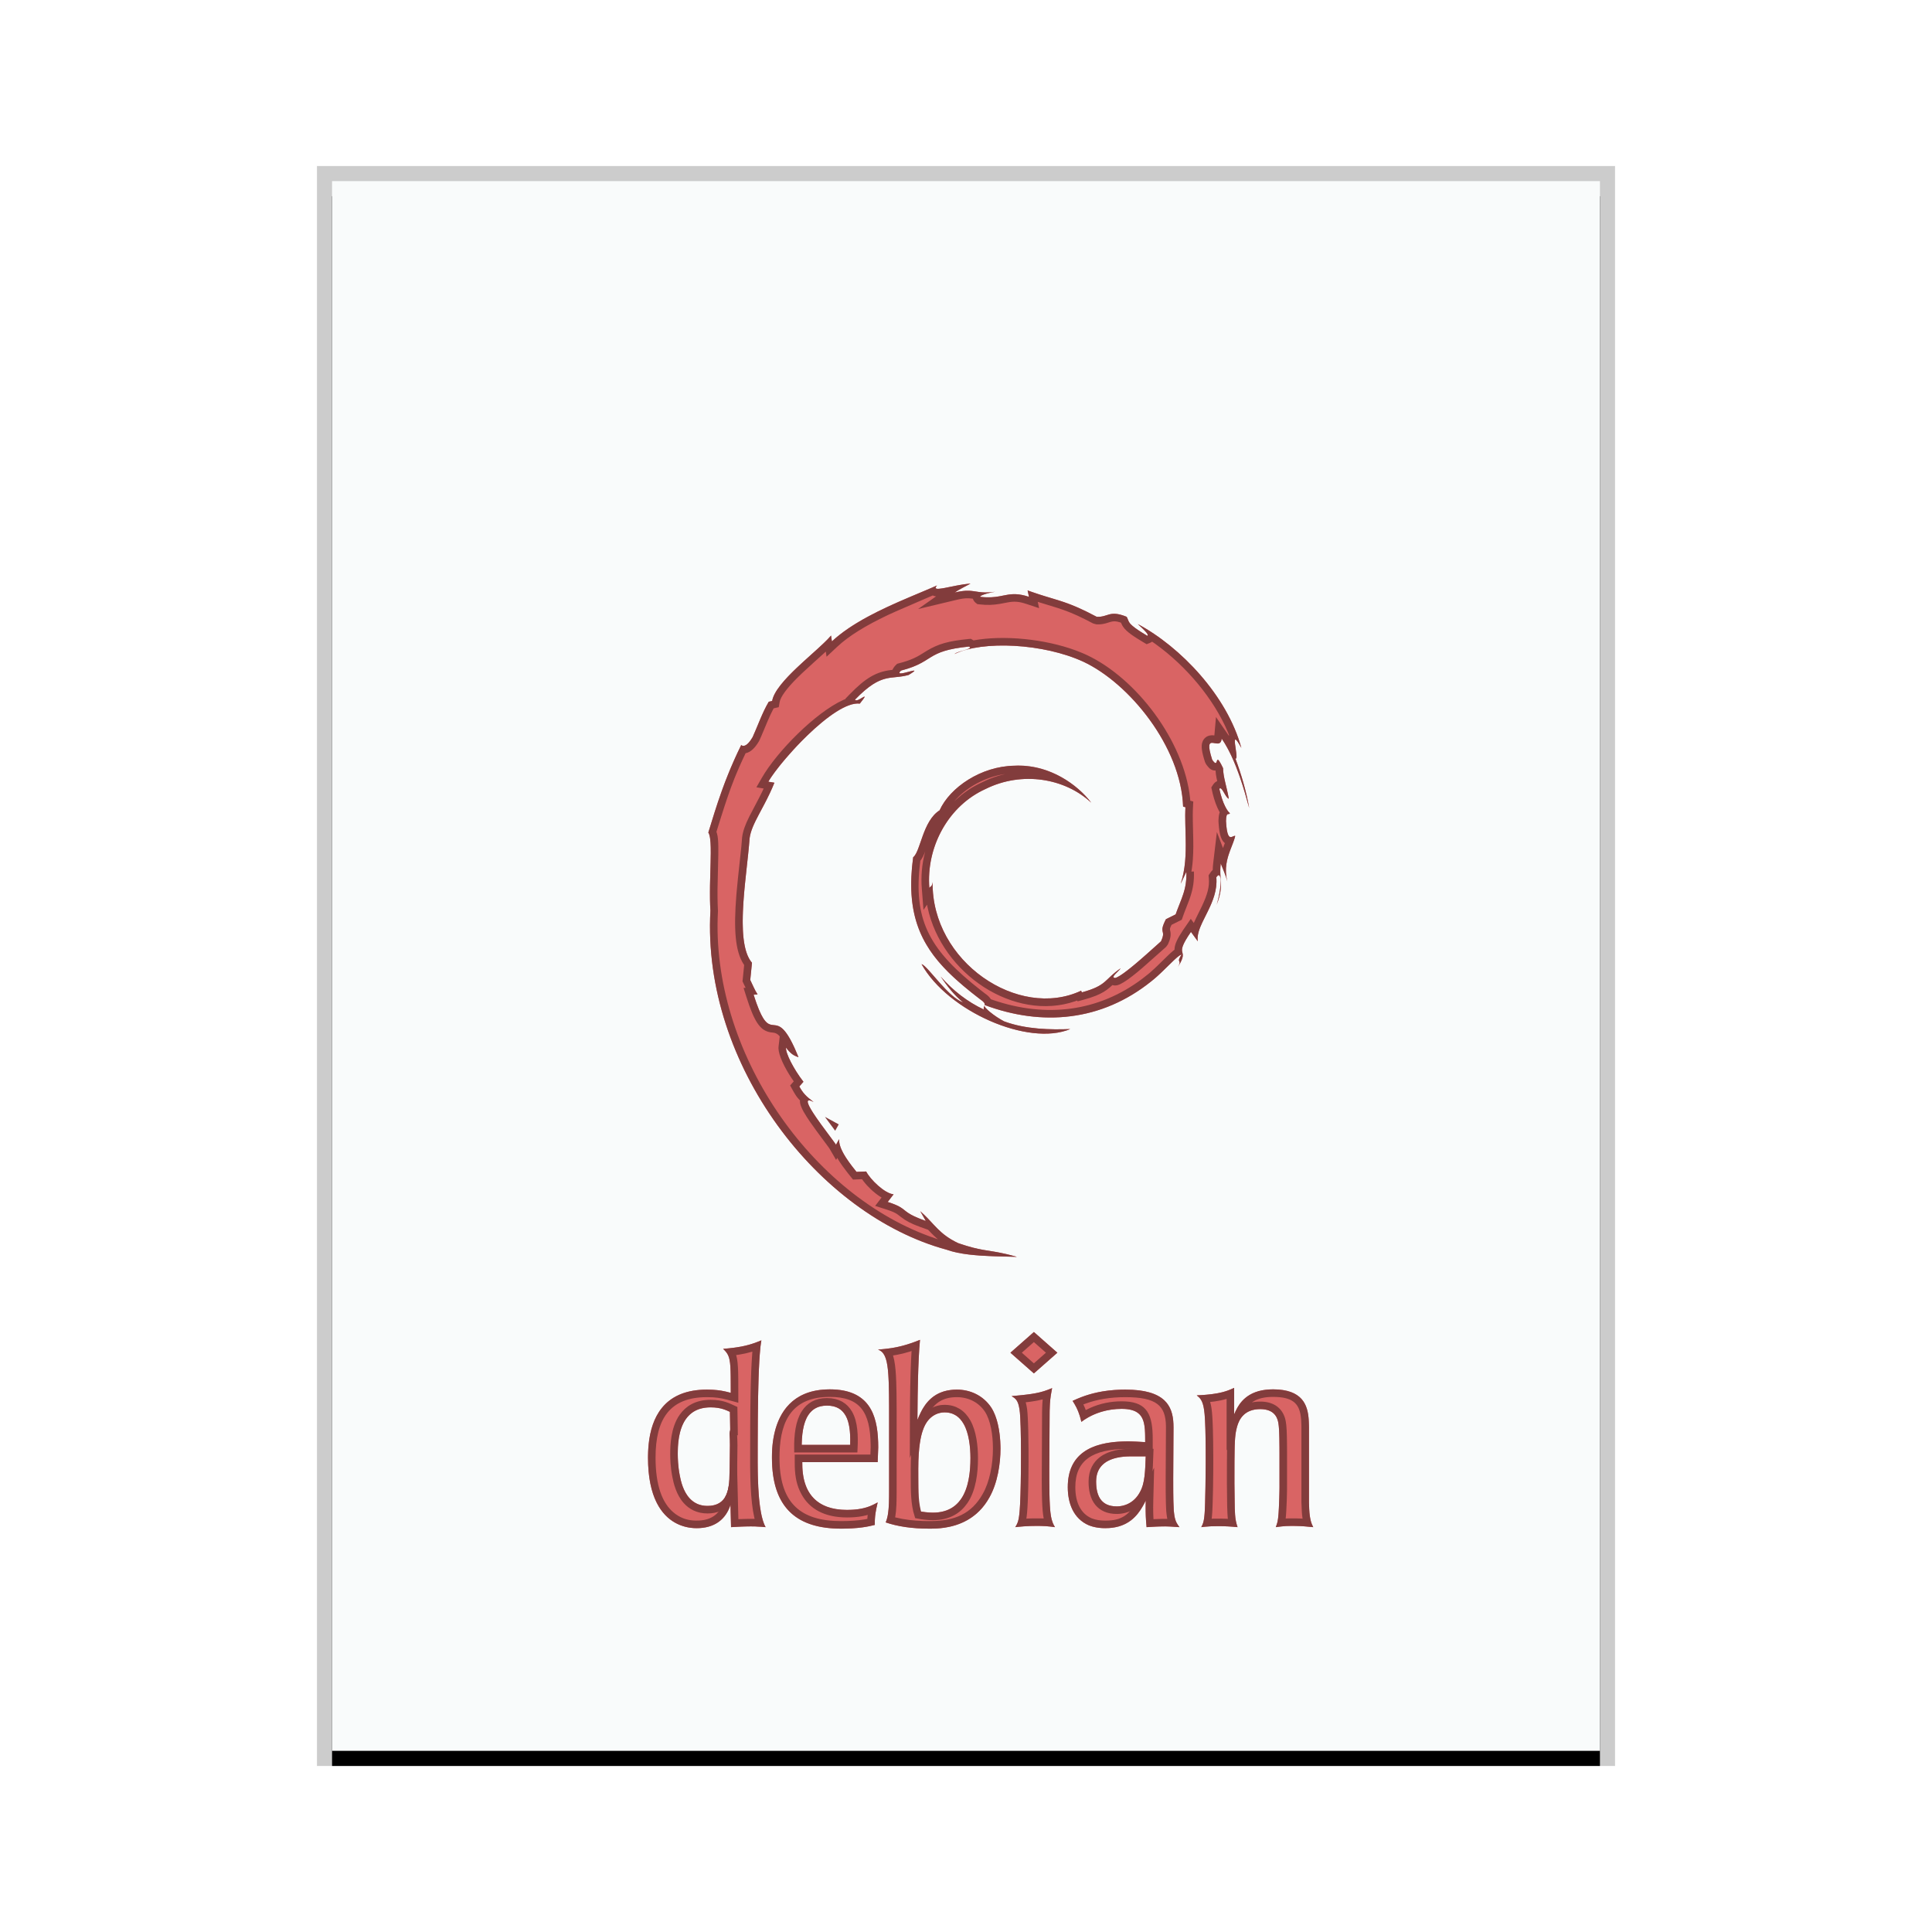 <svg xmlns="http://www.w3.org/2000/svg" xmlns:xlink="http://www.w3.org/1999/xlink" width="128" height="128" viewBox="0 0 128 128">
  <defs>
    <rect id="deb-b" width="84" height="104" x="1" y="1"/>
    <filter id="deb-a" width="108.3%" height="106.7%" x="-4.2%" y="-2.4%" filterUnits="objectBoundingBox">
      <feOffset dy="1" in="SourceAlpha" result="shadowOffsetOuter1"/>
      <feGaussianBlur in="shadowOffsetOuter1" result="shadowBlurOuter1" stdDeviation="1"/>
      <feColorMatrix in="shadowBlurOuter1" values="0 0 0 0 0   0 0 0 0 0   0 0 0 0 0  0 0 0 0.2 0"/>
    </filter>
  </defs>
  <g fill="none" fill-rule="evenodd">
    <g transform="translate(21 11)">
      <use fill="#000" filter="url(#deb-a)" xlink:href="#deb-b"/>
      <use fill="#F9FBFB" xlink:href="#deb-b"/>
      <path fill="#000" fill-opacity=".2" fill-rule="nonzero" d="M86,0 L0,0 L0,106 L86,106 L86,0 Z M85,1 L85,105 L1,105 L1,1 L85,1 Z"/>
    </g>
    <path fill="#D96464" d="M48.377,94.617 C48.359,94.634 48.359,97.301 48.321,97.997 C48.284,98.56 48.227,99.77 46.875,99.77 C45.486,99.77 45.148,98.361 45.035,97.749 C44.904,97.069 44.904,96.505 44.904,96.258 C44.904,95.462 44.96,93.241 47.082,93.241 C47.721,93.241 48.077,93.407 48.359,93.539 L48.377,94.617 L48.377,94.617 Z M54.974,92.048 C57.753,92.048 58.185,93.954 58.185,95.893 L58.185,95.893 L58.149,96.87 L53.153,96.87 C53.153,97.681 53.19,100.035 56.12,100.035 C57.247,100.035 57.753,99.754 58.149,99.538 C58.035,100.051 57.941,100.432 57.96,101.029 C57.622,101.112 57.002,101.277 55.726,101.277 C52.852,101.277 51.144,99.952 51.144,96.588 L51.144,96.588 L51.144,96.466 C51.152,95.468 51.314,92.048 54.974,92.048 Z M60.952,88.768 C60.816,90.139 60.788,92.701 60.784,93.79 L60.784,94.07 C61.065,93.391 61.591,92.065 63.394,92.065 C64.294,92.065 65.14,92.463 65.665,93.241 C66.209,94.07 66.285,95.379 66.285,95.975 C66.285,96.953 66.097,98.245 65.552,99.206 C64.486,101.134 62.573,101.267 61.724,101.276 L61.553,101.277 C60.407,101.277 59.45,101.128 58.68,100.863 C58.905,100.333 58.905,99.638 58.905,98.411 L58.905,93.424 C58.9,90.581 58.839,89.655 58.173,89.414 C58.98,89.348 59.732,89.265 60.952,88.768 Z M50.443,88.801 C50.234,89.909 50.204,93.195 50.2,95.698 L50.199,96.87 C50.199,99.455 50.424,100.648 50.725,101.178 C50.556,101.161 50.406,101.145 50.255,101.145 C50.105,101.128 49.936,101.128 49.729,101.128 C49.147,101.128 48.791,101.161 48.434,101.178 L48.434,101.178 L48.396,99.704 C48.077,100.681 47.326,101.245 46.162,101.245 L46.162,101.245 L46.098,101.244 C45.519,101.236 42.932,101.05 42.932,96.573 C42.932,94.65 43.476,92.065 46.837,92.065 C47.607,92.065 48.058,92.181 48.415,92.28 L48.415,92.28 L48.414,91.597 C48.408,90.033 48.356,89.79 47.908,89.364 C49.185,89.265 49.767,89.083 50.443,88.801 Z M74.555,92.065 C77.372,92.065 77.748,93.307 77.748,94.567 L77.748,94.567 L77.729,97.947 L77.729,97.947 L77.73,98.563 C77.731,99.14 77.738,99.612 77.766,100.084 C77.823,100.73 77.936,100.897 78.142,101.178 C77.823,101.161 77.523,101.128 77.204,101.128 C76.64,101.128 76.302,101.161 75.964,101.178 C75.908,100.598 75.889,100.151 75.908,99.422 C75.551,100.118 74.969,101.245 73.241,101.245 C73.091,101.245 72.621,101.245 72.152,101.062 C71.1,100.615 70.743,99.571 70.743,98.527 C70.743,96.306 72.32,95.496 74.706,95.495 C75.213,95.495 75.514,95.528 75.871,95.544 C75.871,94.252 75.871,93.341 74.312,93.341 C73.336,93.341 72.378,93.639 71.645,94.203 C71.477,93.489 71.289,93.175 71.063,92.811 C71.608,92.562 72.697,92.065 74.555,92.065 Z M81.766,91.95 L81.766,93.705 C81.991,93.191 82.46,92.048 84.338,92.048 C86.686,92.048 86.704,93.556 86.723,94.55 L86.723,99.538 C86.742,100.101 86.742,100.698 87.005,101.178 C86.591,101.146 86.347,101.095 85.578,101.095 C85.127,101.095 84.883,101.129 84.526,101.178 C84.601,100.963 84.639,100.88 84.676,100.598 C84.733,100.218 84.77,98.942 84.77,98.494 L84.77,96.291 C84.769,95.57 84.761,94.733 84.713,94.401 C84.676,94.12 84.583,93.358 83.493,93.358 C82.423,93.358 82.066,94.054 81.934,94.617 C81.813,95.085 81.79,95.586 81.786,97.054 L81.785,97.5 C81.785,97.579 81.785,97.66 81.785,97.744 L81.785,98.279 L81.785,98.279 C81.803,100.4 81.803,100.598 81.991,101.178 C81.672,101.145 81.277,101.112 80.714,101.112 C80.263,101.112 79.963,101.128 79.588,101.178 C79.719,100.913 79.795,100.78 79.832,99.853 C79.87,98.941 79.945,94.467 79.775,93.407 C79.681,92.761 79.493,92.612 79.287,92.446 C80.808,92.38 81.296,92.164 81.766,91.95 Z M69.706,91.966 C69.557,92.694 69.537,93.06 69.537,94.169 C69.528,95.453 69.521,96.479 69.519,97.306 L69.52,98.133 C69.528,100.079 69.594,100.616 69.823,101.053 L69.87,101.137 C69.878,101.15 69.886,101.164 69.894,101.178 C69.518,101.128 69.255,101.095 68.71,101.095 C68.111,101.095 67.696,101.129 67.265,101.178 C67.453,100.863 67.528,100.714 67.584,99.637 C67.66,98.162 67.678,94.219 67.547,93.39 C67.453,92.76 67.284,92.661 67.021,92.496 C68.561,92.363 68.993,92.264 69.706,91.966 Z M62.585,93.574 C62.417,93.574 61.534,93.59 61.14,94.766 C61.008,95.131 60.839,95.876 60.839,97.301 L60.839,97.301 L60.84,97.882 C60.84,98.824 60.846,99.621 60.877,100.118 C61.121,100.167 61.496,100.217 61.797,100.217 C63.975,100.217 64.294,98.146 64.294,96.605 C64.294,95.313 64.012,93.574 62.585,93.574 Z M75.907,96.489 L74.825,96.489 C74.08,96.5 72.621,96.665 72.621,98.163 C72.621,98.974 72.864,99.803 73.992,99.803 C74.48,99.803 75.137,99.587 75.531,98.841 C75.851,98.262 75.87,97.533 75.907,96.489 L75.907,96.489 Z M54.787,93.125 C53.454,93.125 53.135,94.351 53.115,95.727 L53.115,95.727 L56.326,95.727 C56.363,94.55 56.252,93.125 54.787,93.125 Z M68.498,88.249 L70.053,89.621 L68.498,90.992 L66.943,89.621 L68.498,88.249 Z"/>
    <path stroke="#823C3C" stroke-width=".5" d="M62.585,93.324 C62.924,93.324 63.208,93.409 63.446,93.554 C63.704,93.712 63.909,93.944 64.067,94.224 C64.438,94.881 64.544,95.82 64.544,96.605 C64.544,97.547 64.42,98.672 63.879,99.453 C63.465,100.052 62.817,100.467 61.797,100.467 C61.48,100.467 61.085,100.415 60.827,100.363 C60.596,99.633 60.59,98.831 60.59,97.882 L60.59,97.882 L60.589,97.301 C60.589,95.827 60.768,95.059 60.903,94.686 C61.064,94.204 61.302,93.897 61.543,93.698 C61.988,93.331 62.458,93.324 62.585,93.324 Z M76.166,96.238 C76.121,97.518 76.102,98.325 75.752,98.958 C75.554,99.333 75.297,99.589 75.024,99.759 C74.677,99.975 74.305,100.053 73.992,100.053 C73.397,100.053 73.017,99.849 72.77,99.553 C72.471,99.195 72.371,98.68 72.371,98.163 C72.371,97.465 72.649,97.02 73.029,96.732 C73.565,96.325 74.332,96.246 74.825,96.239 L74.825,96.239 Z M47.082,92.991 C47.884,92.991 48.276,93.232 48.606,93.378 L48.606,93.378 L48.63,94.816 C48.54,94.807 48.613,95.272 48.609,95.749 C48.594,97.208 48.585,97.748 48.571,98.014 C48.543,98.434 48.486,99.062 48.126,99.497 C47.879,99.796 47.495,100.02 46.875,100.02 C46.249,100.02 45.808,99.77 45.495,99.426 C45.036,98.922 44.864,98.199 44.79,97.796 C44.667,97.165 44.655,96.63 44.654,96.341 C44.654,95.765 44.689,94.653 45.231,93.881 C45.59,93.37 46.16,92.991 47.082,92.991 Z M54.787,92.875 C55.52,92.875 55.959,93.185 56.225,93.636 C56.593,94.257 56.605,95.192 56.566,95.977 L56.566,95.977 L52.865,95.977 C52.854,95.071 52.962,94.206 53.33,93.633 C53.628,93.17 54.085,92.875 54.787,92.875 Z"/>
    <path fill="#823C3C" fill-rule="nonzero" d="M54.974,92.048 C57.595,92.048 58.128,93.743 58.18,95.561 L58.185,95.893 L58.149,96.87 L53.153,96.87 L53.158,97.192 L53.169,97.386 L53.19,97.597 L53.223,97.82 C53.397,98.807 54.004,100.035 56.12,100.035 C56.871,100.035 57.347,99.91 57.697,99.763 L57.894,99.672 L58.149,99.538 L58.058,99.953 C57.991,100.286 57.947,100.603 57.96,101.029 L57.622,101.108 L57.395,101.152 L57.122,101.194 L56.797,101.231 C56.68,101.242 56.553,101.252 56.416,101.259 L55.972,101.275 L55.726,101.277 C52.928,101.277 51.235,100.02 51.148,96.85 L51.144,96.588 L51.147,96.307 L51.159,96.016 L51.176,95.791 L51.203,95.547 L51.242,95.287 C51.25,95.242 51.258,95.197 51.267,95.152 L51.328,94.875 C51.639,93.611 52.476,92.152 54.73,92.054 L54.974,92.048 Z M60.952,88.768 C60.935,88.939 60.92,89.129 60.906,89.333 L60.869,89.978 L60.84,90.672 L60.819,91.385 L60.798,92.419 L60.783,94.069 L60.901,93.792 L60.999,93.582 C61.321,92.933 61.902,92.149 63.183,92.071 L63.394,92.065 C64.294,92.065 65.14,92.463 65.665,93.241 C66.093,93.892 66.231,94.84 66.27,95.505 L66.283,95.837 C66.284,95.886 66.285,95.933 66.285,95.975 C66.285,96.953 66.097,98.245 65.552,99.206 C64.763,100.635 63.508,101.078 62.566,101.215 L62.293,101.248 L62.044,101.267 L61.724,101.276 L61.553,101.277 C60.407,101.277 59.45,101.128 58.68,100.863 C58.819,100.535 58.872,100.144 58.893,99.602 L58.903,99.166 L58.905,98.666 L58.904,93.137 L58.898,92.354 L58.884,91.683 L58.868,91.294 C58.864,91.233 58.861,91.174 58.857,91.116 L58.831,90.792 C58.746,89.932 58.564,89.555 58.173,89.414 L58.577,89.377 C59.184,89.315 59.809,89.205 60.679,88.876 L60.952,88.768 Z M49.729,101.128 L49.521,101.13 L49.158,101.14 L48.847,101.155 L48.434,101.178 L48.396,99.704 C48.096,100.624 47.413,101.177 46.363,101.239 L46.162,101.245 L45.964,101.24 L45.721,101.215 L45.577,101.191 L45.42,101.157 L45.254,101.11 C45.197,101.092 45.138,101.072 45.079,101.049 L44.899,100.971 L44.715,100.876 C43.85,100.384 42.932,99.24 42.932,96.573 L42.933,96.423 L42.943,96.118 C42.945,96.067 42.948,96.015 42.951,95.963 L42.979,95.649 C43.161,93.965 43.947,92.172 46.597,92.069 L46.837,92.065 C47.376,92.065 47.759,92.122 48.062,92.19 L48.305,92.25 L48.415,92.28 L48.41,91.166 L48.402,90.805 L48.387,90.506 C48.341,89.871 48.222,89.662 47.908,89.364 C48.911,89.287 49.486,89.157 50.014,88.969 L50.299,88.86 L50.443,88.801 C50.401,89.023 50.366,89.331 50.338,89.703 L50.306,90.179 L50.28,90.706 L50.258,91.276 L50.227,92.508 L50.207,94.126 L50.2,95.698 L50.199,96.87 L50.203,97.464 L50.216,98.007 L50.236,98.501 L50.263,98.948 C50.274,99.089 50.285,99.224 50.297,99.351 L50.338,99.711 C50.345,99.768 50.353,99.823 50.361,99.876 L50.41,100.177 L50.464,100.442 C50.512,100.648 50.564,100.818 50.62,100.957 L50.689,101.111 L50.725,101.178 L50.406,101.15 C50.355,101.147 50.305,101.145 50.255,101.145 C50.18,101.137 50.1,101.133 50.013,101.13 L49.729,101.128 Z M74.555,92.065 C77.201,92.065 77.694,93.161 77.743,94.338 L77.748,94.567 L77.729,97.947 L77.731,98.898 L77.742,99.511 C77.747,99.707 77.755,99.895 77.766,100.084 C77.813,100.613 77.897,100.82 78.039,101.032 L78.142,101.178 L77.518,101.138 L77.204,101.128 L77.003,101.13 L76.653,101.14 L76.356,101.155 L75.964,101.178 C75.916,100.681 75.895,100.281 75.902,99.718 L75.908,99.422 L75.809,99.612 L75.696,99.816 C75.334,100.441 74.736,101.164 73.46,101.238 L73.18,101.244 L72.996,101.238 C72.778,101.224 72.465,101.184 72.152,101.062 C71.1,100.615 70.743,99.571 70.743,98.527 C70.743,96.376 72.223,95.548 74.485,95.498 L74.706,95.495 L74.911,95.497 L75.265,95.51 L75.871,95.544 L75.87,95.253 C75.87,95.159 75.868,95.066 75.865,94.977 L75.852,94.717 C75.791,93.922 75.538,93.396 74.485,93.345 L74.312,93.341 C73.417,93.341 72.538,93.592 71.833,94.067 L71.645,94.203 C71.51,93.632 71.363,93.317 71.194,93.027 L71.063,92.811 L71.382,92.669 L71.648,92.562 C72.224,92.343 73.07,92.105 74.253,92.069 L74.555,92.065 Z M79.806,101.152 L79.588,101.178 L79.66,101.027 L79.701,100.923 C79.72,100.867 79.738,100.804 79.753,100.726 L79.781,100.55 L79.805,100.321 L79.824,100.028 L79.841,99.582 L79.865,98.478 L79.88,97 L79.88,96.058 L79.87,95.152 L79.857,94.601 L79.837,94.114 C79.821,93.814 79.801,93.571 79.775,93.407 C79.705,92.922 79.581,92.717 79.437,92.575 L79.338,92.488 C79.321,92.474 79.304,92.46 79.287,92.446 C79.54,92.435 79.764,92.42 79.964,92.402 L80.334,92.36 C80.619,92.322 80.845,92.276 81.036,92.224 L81.248,92.16 C81.281,92.149 81.313,92.138 81.344,92.127 L81.52,92.058 L81.766,91.95 L81.766,93.705 L81.864,93.486 C82.118,92.949 82.644,92.127 84.12,92.053 L84.338,92.048 C86.307,92.048 86.638,93.109 86.704,94.037 L86.719,94.351 L86.723,94.55 L86.723,99.538 L86.738,99.964 C86.755,100.321 86.792,100.676 86.918,100.993 L87.005,101.178 L86.418,101.124 C86.334,101.117 86.242,101.111 86.136,101.107 L85.775,101.097 L85.578,101.095 C85.277,101.095 85.069,101.11 84.857,101.135 L84.526,101.178 L84.59,100.995 C84.626,100.886 84.652,100.786 84.676,100.598 C84.687,100.529 84.696,100.43 84.705,100.312 L84.73,99.911 L84.756,99.228 L84.77,98.635 L84.769,95.89 L84.761,95.294 L84.751,94.934 C84.749,94.878 84.747,94.824 84.744,94.773 L84.725,94.504 L84.697,94.291 C84.646,93.979 84.482,93.428 83.657,93.364 L83.493,93.358 C82.485,93.358 82.11,93.974 81.96,94.516 L81.914,94.7 L81.879,94.873 L81.851,95.062 L81.829,95.277 L81.813,95.527 L81.801,95.82 L81.787,96.804 L81.785,98.279 L81.807,99.929 L81.827,100.352 L81.842,100.518 L81.861,100.663 L81.899,100.857 L81.931,100.982 L81.991,101.178 L81.697,101.151 L81.352,101.128 C81.166,101.118 80.955,101.112 80.714,101.112 C80.353,101.112 80.089,101.123 79.806,101.152 Z M69.706,91.966 L69.674,92.128 L69.622,92.426 C69.607,92.521 69.595,92.614 69.585,92.708 L69.56,92.999 C69.557,93.05 69.554,93.102 69.552,93.156 L69.541,93.506 L69.519,97.306 L69.52,98.133 L69.53,99.027 L69.54,99.391 L69.554,99.707 L69.572,99.98 L69.595,100.214 L69.623,100.416 C69.628,100.447 69.633,100.477 69.639,100.506 L69.675,100.667 C69.695,100.743 69.717,100.811 69.742,100.874 L69.794,100.995 L69.894,101.178 L69.584,101.139 C69.384,101.117 69.182,101.101 68.902,101.097 L68.71,101.095 C68.539,101.095 68.383,101.098 68.237,101.103 L67.826,101.125 L67.45,101.158 L67.265,101.178 L67.36,101.011 L67.411,100.898 L67.455,100.768 C67.481,100.673 67.504,100.559 67.523,100.408 L67.55,100.152 C67.554,100.104 67.558,100.053 67.562,100 L67.584,99.637 L67.608,99.037 L67.626,98.29 L67.638,97.45 L67.643,96.271 L67.637,95.411 L67.622,94.628 L67.597,93.974 L67.575,93.634 C67.566,93.536 67.557,93.454 67.547,93.39 C67.469,92.865 67.338,92.709 67.145,92.576 L67.021,92.496 L67.741,92.427 L68.128,92.381 C68.187,92.374 68.244,92.366 68.299,92.358 L68.604,92.306 L68.871,92.249 L69.114,92.183 C69.154,92.171 69.193,92.159 69.231,92.146 L69.464,92.063 L69.706,91.966 Z M60.393,89.507 L60.244,89.557 C59.966,89.643 59.701,89.708 59.426,89.76 L59.166,89.803 C59.221,89.979 59.264,90.189 59.297,90.441 L59.332,90.765 L59.359,91.134 L59.378,91.552 L59.396,92.275 L59.405,93.424 L59.404,98.915 L59.399,99.354 L59.388,99.726 C59.375,100.012 59.354,100.239 59.321,100.435 L59.303,100.526 L59.358,100.541 C59.899,100.674 60.516,100.753 61.202,100.772 L61.551,100.777 L61.718,100.776 C63.213,100.76 64.366,100.318 65.117,98.96 C65.555,98.188 65.785,97.058 65.785,95.975 C65.785,95.034 65.622,94.086 65.251,93.521 C64.835,92.906 64.161,92.565 63.394,92.565 C62.524,92.565 61.987,92.904 61.6,93.527 C61.513,93.668 61.45,93.788 61.371,93.968 L61.246,94.261 L60.279,96.597 L60.284,93.788 L60.292,92.806 L60.307,91.849 L60.33,90.938 L60.362,90.098 L60.393,89.507 Z M54.974,92.548 C52.547,92.548 51.712,94.044 51.648,96.257 L51.644,96.582 L51.647,96.836 C51.723,99.585 53.038,100.777 55.726,100.777 C56.348,100.777 56.836,100.738 57.251,100.67 L57.465,100.63 L57.472,100.513 L57.487,100.364 L57.348,100.403 C57.066,100.473 56.756,100.516 56.398,100.53 L56.12,100.535 C54.63,100.535 53.632,99.975 53.099,98.996 C52.785,98.419 52.677,97.857 52.656,97.145 L52.653,96.87 L52.653,96.37 L57.667,96.369 L57.685,95.896 L57.684,95.734 C57.654,93.543 56.983,92.548 54.974,92.548 Z M74.555,92.565 C73.536,92.565 72.702,92.716 71.965,92.978 L71.773,93.049 L71.799,93.099 C71.826,93.156 71.853,93.214 71.877,93.273 L71.936,93.423 L71.994,93.392 C72.61,93.072 73.313,92.885 74.038,92.848 L74.312,92.841 C75.843,92.841 76.321,93.516 76.367,95.062 L76.37,95.252 L76.372,96.067 L75.487,96.023 L75.15,96.005 L74.86,95.996 C74.811,95.996 74.76,95.995 74.706,95.995 C72.361,95.996 71.243,96.771 71.243,98.527 C71.243,99.55 71.607,100.287 72.333,100.596 C72.63,100.711 72.913,100.745 73.241,100.745 C74.342,100.745 74.838,100.349 75.369,99.372 L75.463,99.193 L76.465,97.241 L76.408,99.435 C76.404,99.59 76.401,99.732 76.401,99.865 L76.405,100.247 C76.406,100.308 76.408,100.368 76.411,100.428 L76.422,100.65 L76.52,100.645 C76.674,100.638 76.816,100.633 76.967,100.63 L77.337,100.63 L77.318,100.527 L77.286,100.304 L77.267,100.114 L77.257,99.921 L77.242,99.519 L77.231,98.806 L77.229,97.944 L77.248,94.572 L77.247,94.462 C77.221,93.138 76.637,92.565 74.555,92.565 Z M81.266,96.096 L81.266,92.678 L81.243,92.685 C81.007,92.756 80.756,92.81 80.462,92.851 L80.174,92.885 L80.201,92.978 C80.214,93.03 80.227,93.086 80.238,93.144 L80.268,93.328 C80.279,93.395 80.289,93.477 80.298,93.574 L80.323,93.906 L80.343,94.31 L80.359,94.775 L80.375,95.559 L80.383,96.702 L80.38,97.579 L80.365,98.697 L80.339,99.665 L80.322,100.072 L80.299,100.411 L80.276,100.618 L80.486,100.614 L80.908,100.613 L81.27,100.623 L81.35,100.627 L81.334,100.465 L81.321,100.273 L81.303,99.766 L81.285,98.278 L81.287,96.801 L81.295,96.03 L81.266,96.096 Z M84.338,92.548 C83.787,92.548 83.371,92.651 83.05,92.842 L82.938,92.914 L82.951,92.911 C83.062,92.888 83.179,92.872 83.303,92.864 L83.493,92.858 C84.267,92.858 84.788,93.18 85.042,93.717 C85.12,93.882 85.159,94.016 85.188,94.191 L85.219,94.416 L85.244,94.754 L85.26,95.221 L85.268,95.827 L85.27,96.291 L85.269,98.681 L85.254,99.349 L85.223,100.038 L85.198,100.42 L85.179,100.605 L85.412,100.597 L85.912,100.599 L86.194,100.608 L86.3,100.615 L86.294,100.581 C86.274,100.453 86.26,100.317 86.25,100.168 L86.223,99.538 L86.223,94.559 L86.22,94.406 C86.213,94.126 86.203,93.976 86.176,93.799 C86.049,92.953 85.6,92.548 84.338,92.548 Z M69.081,92.71 L69.057,92.718 C68.828,92.777 68.581,92.824 68.28,92.866 L67.953,92.906 L67.973,92.974 L68.01,93.134 L68.041,93.312 L68.053,93.398 L68.074,93.624 L68.092,93.913 L68.108,94.257 L68.126,94.859 L68.142,96.021 L68.144,96.84 L68.135,97.882 L68.123,98.539 L68.105,99.14 C68.102,99.235 68.099,99.326 68.095,99.413 L68.072,99.875 L68.045,100.236 L68.012,100.529 L67.998,100.613 L68.091,100.608 C68.188,100.604 68.287,100.601 68.39,100.598 L68.866,100.596 L69.148,100.603 C69.133,100.527 69.12,100.445 69.109,100.357 L69.078,100.073 L69.055,99.742 L69.038,99.358 L69.024,98.663 L69.02,98.133 L69.04,93.579 L69.048,93.257 L69.061,92.978 L69.081,92.71 Z M68.498,88.249 L70.053,89.621 L68.498,90.992 L66.943,89.621 L68.498,88.249 Z M68.497,88.916 L67.698,89.62 L68.497,90.325 L69.297,89.62 L68.497,88.916 Z M48.265,98.537 L48.278,98.454 L48.822,96.788 L48.92,100.65 L49.021,100.645 C49.183,100.637 49.329,100.633 49.485,100.63 L49.996,100.63 L49.972,100.528 C49.853,100.006 49.774,99.326 49.733,98.461 L49.711,97.857 L49.7,97.196 L49.699,96.869 L49.704,94.437 L49.714,93.295 L49.73,92.271 L49.745,91.652 L49.772,90.82 L49.795,90.33 L49.836,89.689 L49.847,89.548 L49.829,89.554 C49.563,89.633 49.292,89.695 48.988,89.744 L48.771,89.776 L48.783,89.815 C48.857,90.077 48.89,90.414 48.904,90.904 L48.912,91.363 L48.915,92.936 L48.175,92.733 C47.751,92.619 47.381,92.565 46.838,92.565 C44.353,92.565 43.432,94.033 43.432,96.573 C43.432,98.425 43.88,99.577 44.62,100.202 C45.037,100.555 45.485,100.703 45.933,100.737 L46.1,100.744 L46.333,100.74 C47.1,100.694 47.603,100.347 47.865,99.703 L47.921,99.549 L48.039,99.188 L48.066,99.143 C48.171,98.952 48.23,98.739 48.265,98.537 Z"/>
    <path fill="#D96464" d="M78.599,57.757 C78.644,58.961 78.248,59.546 77.89,60.58 L77.246,60.9 C76.719,61.923 77.298,61.55 76.921,62.363 C76.098,63.094 74.427,64.649 73.892,64.792 C73.501,64.783 74.157,64.33 74.242,64.153 C73.142,64.909 73.359,65.287 71.676,65.747 L71.627,65.637 C67.477,67.59 61.713,63.721 61.788,58.442 C61.745,58.777 61.662,58.693 61.571,58.828 C61.356,56.112 62.825,53.385 65.302,52.269 C67.724,51.071 70.564,51.562 72.299,53.181 C71.346,51.932 69.449,50.609 67.201,50.731 C64.999,50.767 62.938,52.166 62.251,53.686 C61.123,54.396 60.991,56.424 60.5,56.796 C59.838,61.658 61.744,63.757 64.969,66.229 C65.475,66.571 65.111,66.623 65.179,66.883 C64.108,66.382 63.127,65.625 62.32,64.697 C62.749,65.324 63.211,65.932 63.808,66.411 C62.797,66.069 61.448,63.963 61.055,63.878 C62.796,66.995 68.117,69.345 70.906,68.179 C69.615,68.226 67.977,68.205 66.528,67.669 C65.918,67.356 65.092,66.708 65.24,66.587 C69.044,68.007 72.972,67.662 76.263,65.024 C77.101,64.372 78.015,63.262 78.28,63.247 C77.882,63.846 78.348,63.535 78.042,64.064 C78.875,62.718 77.679,63.516 78.904,61.74 L79.356,62.363 C79.187,61.245 80.744,59.889 80.585,58.123 C80.943,57.583 80.983,58.705 80.605,59.947 C81.13,58.569 80.744,58.347 80.878,57.209 C81.023,57.592 81.216,57.998 81.314,58.402 C80.972,57.069 81.664,56.159 81.837,55.384 C81.666,55.309 81.308,55.973 81.226,54.4 C81.238,53.716 81.416,54.041 81.485,53.873 C81.351,53.796 80.999,53.272 80.785,52.267 C80.939,52.03 81.2,52.879 81.411,52.914 C81.275,52.115 81.041,51.506 81.031,50.892 C80.414,49.602 80.813,51.065 80.312,50.339 C79.655,48.289 80.857,49.863 80.939,48.932 C81.934,50.374 82.502,52.611 82.763,53.537 C82.564,52.408 82.243,51.313 81.85,50.255 C82.153,50.383 81.362,47.932 82.244,49.555 C81.303,46.095 78.22,42.862 75.383,41.346 C75.729,41.663 76.167,42.062 76.01,42.124 C74.599,41.285 74.847,41.219 74.644,40.864 C73.496,40.396 73.419,40.902 72.66,40.865 C70.493,39.715 70.075,39.837 68.081,39.118 L68.172,39.542 C66.737,39.064 66.499,39.723 64.949,39.543 C64.855,39.47 65.446,39.276 65.933,39.206 C64.545,39.389 64.61,38.932 63.252,39.256 C63.586,39.022 63.941,38.866 64.298,38.667 C63.166,38.735 61.596,39.325 62.08,38.788 C60.235,39.612 56.956,40.768 55.117,42.494 L55.059,42.107 C54.216,43.119 51.383,45.129 51.157,46.44 L50.931,46.493 C50.494,47.236 50.209,48.077 49.861,48.841 C49.288,49.818 49.021,49.217 49.102,49.371 C47.974,51.658 47.413,53.58 46.929,55.157 C47.274,55.673 46.937,58.262 47.067,60.334 C46.501,70.568 54.25,80.504 62.719,82.797 C63.961,83.242 65.807,83.226 67.377,83.27 C65.525,82.74 65.285,82.989 63.48,82.36 C62.178,81.746 61.893,81.047 60.971,80.246 L61.336,80.891 C59.528,80.251 60.284,80.099 58.813,79.633 L59.203,79.125 C58.617,79.08 57.65,78.137 57.386,77.614 L56.745,77.639 C55.974,76.69 55.563,76.004 55.594,75.472 L55.387,75.842 C55.152,75.439 52.552,72.276 53.901,73.012 C53.65,72.784 53.317,72.64 52.956,71.983 L53.23,71.67 C52.582,70.834 52.035,69.764 52.077,69.407 C52.423,69.874 52.664,69.962 52.902,70.042 C51.262,65.975 51.17,69.819 49.929,65.903 L50.191,65.882 C49.99,65.577 49.867,65.249 49.706,64.926 L49.821,63.787 C48.641,62.424 49.491,57.986 49.662,55.553 C49.779,54.563 50.647,53.51 51.306,51.857 L50.904,51.789 C51.672,50.45 55.289,46.409 56.965,46.616 C57.776,45.597 56.803,46.612 56.644,46.356 C58.427,44.512 58.988,45.053 60.191,44.721 C61.487,43.951 59.077,45.022 59.692,44.427 C61.935,43.855 61.281,43.125 64.207,42.835 C64.516,43.01 63.491,43.106 63.234,43.333 C65.102,42.419 69.147,42.628 71.775,43.841 C74.822,45.266 78.248,49.477 78.384,53.439 L78.537,53.48 C78.46,55.055 78.779,56.877 78.225,58.55 L78.599,57.757"/>
    <path fill="#823C3C" fill-rule="nonzero" d="M78.599,57.757 C78.627,58.498 78.487,59.004 78.293,59.525 L77.973,60.349 C77.945,60.423 77.917,60.5 77.89,60.58 L77.246,60.9 C76.998,61.382 76.995,61.554 77.022,61.686 L77.044,61.782 C77.069,61.894 77.076,62.028 76.921,62.363 L75.95,63.232 L75.579,63.558 L75.206,63.876 C75.145,63.927 75.084,63.978 75.024,64.027 L74.676,64.304 C74.343,64.561 74.061,64.747 73.892,64.792 C73.71,64.788 73.755,64.687 73.864,64.563 L74.182,64.237 C74.209,64.206 74.231,64.177 74.242,64.153 C74.022,64.305 73.855,64.441 73.714,64.565 L73.521,64.744 L73.348,64.908 L73.178,65.061 C72.884,65.308 72.517,65.517 71.676,65.747 L71.627,65.637 C67.477,67.59 61.713,63.721 61.788,58.442 C61.764,58.628 61.728,58.685 61.685,58.722 L61.63,58.763 C61.611,58.779 61.591,58.798 61.571,58.828 C61.363,56.197 62.735,53.555 65.073,52.379 L65.302,52.269 C67.724,51.071 70.564,51.562 72.299,53.181 C71.384,51.982 69.599,50.714 67.469,50.723 L67.201,50.731 C64.999,50.767 62.938,52.166 62.251,53.686 C61.687,54.041 61.372,54.726 61.137,55.368 L60.882,56.094 C60.762,56.424 60.647,56.684 60.5,56.796 C60.004,60.442 60.952,62.535 62.817,64.396 L63.166,64.732 L63.535,65.065 L63.922,65.396 L64.328,65.728 L64.751,66.061 C64.823,66.117 64.895,66.173 64.969,66.229 C65.258,66.424 65.263,66.525 65.227,66.624 L65.182,66.739 C65.17,66.781 65.164,66.827 65.179,66.883 C64.108,66.382 63.127,65.625 62.32,64.697 C62.749,65.324 63.211,65.932 63.808,66.411 C63.44,66.287 63.028,65.929 62.633,65.52 L62.341,65.207 L62.062,64.891 L61.563,64.322 C61.34,64.075 61.162,63.901 61.055,63.878 C62.796,66.995 68.117,69.345 70.906,68.179 C69.615,68.226 67.977,68.205 66.528,67.669 C66.376,67.591 66.21,67.492 66.049,67.385 L65.813,67.221 C65.435,66.944 65.147,66.663 65.24,66.587 C69.044,68.007 72.972,67.662 76.263,65.024 C76.411,64.909 76.561,64.78 76.71,64.645 L77.004,64.369 L77.789,63.604 L77.995,63.419 C78.119,63.315 78.218,63.251 78.28,63.247 C78.109,63.504 78.098,63.594 78.116,63.654 L78.149,63.739 C78.162,63.793 78.152,63.875 78.042,64.064 C78.34,63.583 78.378,63.376 78.361,63.227 L78.345,63.144 L78.318,63.021 C78.289,62.834 78.335,62.565 78.904,61.74 L79.356,62.363 C79.297,61.969 79.452,61.544 79.671,61.083 L80.028,60.362 C80.355,59.694 80.66,58.954 80.585,58.123 C80.737,57.894 80.831,57.963 80.861,58.213 L80.871,58.366 C80.872,58.395 80.872,58.424 80.871,58.455 L80.861,58.655 L80.838,58.879 L80.801,59.125 L80.75,59.388 C80.74,59.433 80.73,59.478 80.719,59.524 L80.647,59.804 C80.633,59.852 80.619,59.899 80.605,59.947 C80.883,59.217 80.906,58.812 80.885,58.423 L80.858,58.028 C80.844,57.799 80.839,57.544 80.878,57.209 L81.114,57.797 C81.192,57.997 81.265,58.2 81.314,58.402 C81.1,57.569 81.29,56.901 81.505,56.328 L81.695,55.836 C81.754,55.679 81.804,55.529 81.837,55.384 C81.817,55.375 81.795,55.376 81.771,55.383 L81.721,55.402 L81.612,55.448 C81.451,55.501 81.28,55.428 81.226,54.4 C81.232,54.035 81.286,53.957 81.345,53.939 L81.433,53.927 C81.453,53.921 81.471,53.907 81.485,53.873 C81.351,53.796 80.999,53.272 80.785,52.267 C80.851,52.166 80.937,52.263 81.03,52.411 L81.173,52.652 C81.254,52.785 81.335,52.901 81.411,52.914 C81.377,52.714 81.337,52.526 81.296,52.347 L81.174,51.834 C81.097,51.505 81.036,51.199 81.031,50.892 L80.902,50.633 C80.715,50.281 80.666,50.305 80.633,50.391 L80.592,50.502 C80.556,50.578 80.492,50.6 80.312,50.339 C79.984,49.314 80.12,49.195 80.349,49.216 L80.579,49.253 L80.671,49.259 C80.805,49.258 80.916,49.194 80.939,48.932 C81.547,49.814 81.996,50.992 82.312,51.986 L82.472,52.507 L82.763,53.537 C82.564,52.408 82.243,51.313 81.85,50.255 C81.905,50.278 81.924,50.216 81.923,50.109 L81.917,49.988 L81.901,49.846 L81.826,49.309 L81.814,49.181 C81.797,48.911 81.87,48.866 82.244,49.555 C81.303,46.095 78.22,42.862 75.383,41.346 L75.708,41.65 L75.853,41.796 C76.006,41.959 76.095,42.091 76.01,42.124 L75.678,41.922 C75.579,41.86 75.491,41.803 75.413,41.751 L75.207,41.606 L75.051,41.484 L74.937,41.381 C74.889,41.333 74.854,41.29 74.826,41.25 L74.781,41.174 L74.688,40.951 L74.644,40.864 C74.036,40.616 73.729,40.642 73.461,40.715 L73.197,40.796 C73.048,40.84 72.883,40.876 72.66,40.865 C71.685,40.348 71.064,40.088 70.494,39.893 L70.118,39.771 L69.115,39.466 C69.04,39.442 68.963,39.418 68.883,39.392 L68.369,39.22 C68.277,39.188 68.181,39.154 68.081,39.118 L68.172,39.542 C67.496,39.317 67.086,39.344 66.68,39.417 L66.21,39.507 C65.88,39.566 65.496,39.607 64.949,39.543 C64.905,39.51 65.008,39.45 65.179,39.389 L65.37,39.328 C65.404,39.318 65.44,39.308 65.477,39.299 L65.704,39.246 C65.781,39.231 65.858,39.217 65.933,39.206 C65.413,39.275 65.096,39.254 64.833,39.217 L64.458,39.161 C64.168,39.122 63.846,39.115 63.252,39.256 C63.419,39.139 63.591,39.042 63.766,38.948 L64.298,38.667 L64.175,38.676 L63.922,38.705 L63.664,38.744 L63.278,38.815 L62.583,38.955 L62.393,38.987 C62.042,39.042 61.873,39.018 62.08,38.788 L61.74,38.937 L60.153,39.607 C58.431,40.342 56.415,41.276 55.117,42.494 L55.059,42.107 C54.924,42.269 54.738,42.456 54.52,42.662 L54.172,42.984 L53.182,43.878 L52.776,44.257 C51.975,45.02 51.265,45.811 51.157,46.44 L50.931,46.493 C50.713,46.864 50.532,47.26 50.363,47.659 L50.031,48.453 C49.976,48.584 49.919,48.713 49.861,48.841 C49.46,49.525 49.209,49.436 49.122,49.373 L49.088,49.345 L49.102,49.371 C48.425,50.743 47.952,51.984 47.578,53.098 L47.342,53.822 L46.929,55.157 C47.035,55.316 47.076,55.671 47.087,56.147 L47.09,56.525 L47.079,57.162 L47.041,58.598 L47.036,59.099 L47.039,59.6 C47.043,59.849 47.052,60.095 47.067,60.334 C46.501,70.568 54.25,80.504 62.719,82.797 C63.579,83.105 64.728,83.192 65.875,83.231 L67.377,83.27 C66.832,83.114 66.427,83.026 66.08,82.962 L65.687,82.896 L65.136,82.806 C64.701,82.729 64.224,82.619 63.48,82.36 C62.873,82.074 62.487,81.769 62.154,81.443 L61.878,81.159 L61.461,80.714 C61.314,80.562 61.155,80.406 60.971,80.246 L61.336,80.891 C60.707,80.668 60.388,80.505 60.178,80.367 L60.038,80.267 L59.804,80.084 L59.672,79.994 C59.502,79.888 59.261,79.775 58.813,79.633 L59.203,79.125 C58.617,79.08 57.65,78.137 57.386,77.614 L56.745,77.639 L56.437,77.248 C55.866,76.497 55.568,75.928 55.594,75.472 L55.387,75.842 L55.334,75.761 L54.374,74.46 L54.128,74.113 L53.903,73.78 C53.88,73.745 53.858,73.71 53.836,73.675 L53.716,73.478 C53.444,73.008 53.395,72.736 53.901,73.012 L53.83,72.952 L53.597,72.768 C53.404,72.612 53.185,72.401 52.956,71.983 L53.23,71.67 C52.582,70.834 52.035,69.764 52.077,69.407 C52.354,69.781 52.563,69.912 52.758,69.99 L52.902,70.042 C52.194,68.286 51.774,68.005 51.426,67.937 L51.163,67.905 L51.06,67.886 C50.752,67.808 50.437,67.505 49.929,65.903 L50.191,65.882 C50.091,65.729 50.01,65.571 49.934,65.411 L49.706,64.926 L49.821,63.787 C49.194,63.063 49.14,61.471 49.253,59.773 L49.299,59.171 L49.355,58.567 L49.571,56.549 L49.622,56.031 L49.662,55.553 C49.72,55.058 49.966,54.547 50.28,53.954 L50.656,53.247 C50.873,52.832 51.1,52.374 51.306,51.857 L50.904,51.789 C50.966,51.68 51.047,51.554 51.145,51.413 L51.36,51.115 L51.614,50.786 C51.659,50.729 51.705,50.67 51.753,50.611 L52.057,50.248 C52.374,49.877 52.732,49.483 53.111,49.098 L53.496,48.716 C54.732,47.524 56.104,46.51 56.965,46.616 L57.173,46.347 L57.248,46.238 L57.281,46.176 C57.288,46.155 57.281,46.149 57.264,46.153 L57.217,46.173 L56.932,46.335 L56.842,46.375 C56.755,46.407 56.68,46.413 56.644,46.356 C57.6,45.368 58.204,45.065 58.744,44.945 L58.957,44.905 C58.993,44.9 59.028,44.895 59.063,44.891 L59.597,44.834 C59.782,44.812 59.976,44.78 60.191,44.721 L60.403,44.59 C60.625,44.446 60.615,44.417 60.501,44.435 L60.336,44.472 L59.904,44.582 L59.774,44.607 C59.596,44.634 59.508,44.606 59.692,44.427 C60.333,44.264 60.737,44.087 61.056,43.912 L61.282,43.781 L61.694,43.525 C62.176,43.235 62.744,42.98 64.207,42.835 C64.334,42.907 64.235,42.966 64.057,43.026 L63.607,43.161 C63.452,43.211 63.31,43.266 63.234,43.333 C65.102,42.419 69.147,42.628 71.775,43.841 C74.822,45.266 78.248,49.477 78.384,53.439 L78.537,53.48 C78.521,53.817 78.522,54.166 78.53,54.523 L78.556,55.61 C78.573,56.589 78.541,57.594 78.225,58.55 L78.599,57.757 Z M61.302,56.396 L61.278,56.488 C61.083,57.254 61.008,58.058 61.072,58.867 L61.184,60.283 L61.419,59.937 L61.45,60.097 C62.389,64.547 67.215,67.703 71.225,66.338 L71.367,66.286 L71.393,66.343 L71.808,66.229 C72.116,66.145 72.375,66.061 72.596,65.972 C72.994,65.812 73.259,65.651 73.539,65.41 L73.68,65.282 L73.698,65.264 L73.701,65.266 C73.758,65.281 73.818,65.29 73.881,65.292 L74.021,65.275 C74.265,65.21 74.588,65.009 75.03,64.665 L75.343,64.414 L75.693,64.119 L77.253,62.737 L77.375,62.573 C77.542,62.212 77.584,61.982 77.543,61.732 L77.514,61.592 C77.507,61.548 77.513,61.504 77.554,61.408 L77.617,61.273 L78.295,60.936 L78.458,60.479 L78.797,59.603 L78.887,59.336 C79.052,58.809 79.121,58.331 79.099,57.739 L78.933,57.744 L78.961,57.58 C78.99,57.382 79.012,57.177 79.028,56.964 L79.052,56.503 L79.06,56.093 L79.056,55.621 L79.028,54.409 L79.024,53.976 L79.028,53.736 L79.037,53.505 L79.057,53.102 L78.859,53.048 L78.846,52.887 C78.452,49.123 75.316,44.945 71.987,43.388 L71.699,43.261 C69.672,42.408 66.953,42.084 64.882,42.366 L64.496,42.427 L64.454,42.4 L64.316,42.322 L64.158,42.337 C62.807,42.471 62.159,42.669 61.434,43.099 L60.919,43.416 L60.748,43.51 C60.482,43.65 60.186,43.769 59.807,43.878 L59.44,43.976 L59.345,44.068 L59.281,44.135 C59.221,44.205 59.173,44.282 59.137,44.361 L59.13,44.379 L59.041,44.39 C58.085,44.504 57.371,44.885 56.285,46.009 L56.014,46.289 L56.026,46.307 L55.858,46.379 C54.025,47.211 51.47,49.797 50.47,51.54 L50.114,52.161 L50.594,52.242 L50.489,52.469 L50.306,52.832 L49.639,54.107 C49.366,54.657 49.215,55.073 49.165,55.494 L49.113,56.125 L48.895,58.147 L48.811,59.014 L48.783,59.338 C48.606,61.567 48.704,63.016 49.268,63.883 L49.303,63.932 L49.194,65.02 L49.398,65.443 L49.263,65.454 L49.453,66.054 C49.965,67.671 50.352,68.256 51.001,68.385 L51.127,68.404 L51.258,68.419 C51.392,68.44 51.509,68.494 51.635,68.634 L51.66,68.664 L51.581,69.349 L51.576,69.456 C51.589,69.912 51.95,70.688 52.443,71.431 L52.589,71.642 L52.349,71.917 L52.6,72.37 C52.705,72.552 52.796,72.683 52.906,72.805 L53.002,72.906 L53,72.922 C52.99,73.065 53.037,73.222 53.114,73.4 C53.186,73.566 53.301,73.769 53.459,74.014 L53.668,74.328 L54.087,74.915 L54.889,76 L54.954,76.093 L55.395,76.85 L55.47,76.713 L55.55,76.848 C55.71,77.109 55.914,77.393 56.162,77.71 L56.514,78.149 L57.111,78.124 L57.202,78.249 C57.485,78.623 57.888,79.003 58.294,79.269 L58.408,79.339 L57.982,79.895 L58.662,80.11 C59.062,80.237 59.275,80.33 59.438,80.438 L59.59,80.551 L59.695,80.633 C60.035,80.893 60.329,81.054 60.95,81.283 L61.489,81.475 L61.676,81.672 C61.802,81.8 61.923,81.916 62.044,82.023 L62.139,82.102 L61.958,82.043 C53.741,79.264 47.053,69.644 47.567,60.361 C47.549,60.039 47.539,59.728 47.537,59.395 L47.537,58.915 L47.589,56.62 L47.59,56.123 L47.584,55.855 L47.57,55.63 C47.555,55.458 47.533,55.324 47.5,55.211 L47.465,55.111 L47.759,54.17 L47.976,53.493 L48.178,52.884 L48.373,52.328 C48.405,52.239 48.437,52.152 48.47,52.065 L48.664,51.561 C48.697,51.478 48.73,51.396 48.764,51.315 L48.972,50.826 C49.044,50.663 49.118,50.498 49.197,50.329 L49.399,49.901 L49.418,49.898 C49.736,49.83 50.022,49.556 50.293,49.093 L50.419,48.816 L50.86,47.768 L51.034,47.377 C51.09,47.257 51.144,47.148 51.197,47.044 L51.258,46.93 L51.594,46.853 L51.65,46.525 C51.71,46.174 52.103,45.632 52.795,44.937 L53.146,44.595 L53.961,43.847 L54.616,43.256 L54.711,43.167 L54.763,43.51 L55.459,42.858 C56.239,42.126 57.35,41.448 58.818,40.751 L59.356,40.506 L61.317,39.656 L61.8,39.45 L61.871,39.48 L61.952,39.501 L62.022,39.508 L60.823,40.351 L63.368,39.743 L63.548,39.702 C63.885,39.632 64.101,39.622 64.361,39.653 L64.459,39.666 L64.468,39.7 C64.5,39.79 64.558,39.873 64.642,39.938 L64.752,40.024 L64.891,40.04 C65.415,40.101 65.786,40.086 66.257,40.006 L66.753,39.912 C67.195,39.831 67.501,39.846 68.014,40.017 L68.843,40.293 L68.754,39.874 L70.057,40.275 C70.654,40.465 71.176,40.674 71.869,41.02 L72.425,41.307 L72.635,41.364 C72.875,41.376 73.049,41.355 73.269,41.295 L73.591,41.198 C73.785,41.148 73.934,41.147 74.177,41.224 L74.272,41.256 L74.289,41.3 C74.428,41.638 74.691,41.894 75.397,42.336 L75.755,42.554 L75.967,42.68 L76.197,42.588 L76.288,42.542 L76.33,42.511 L76.566,42.676 C78.605,44.146 80.408,46.292 81.342,48.487 L81.431,48.708 L81.411,48.739 L80.562,47.506 L80.455,48.725 L80.412,48.719 C80.346,48.711 80.295,48.711 80.225,48.718 C79.984,48.742 79.776,48.881 79.677,49.123 C79.556,49.417 79.617,49.808 79.836,50.491 L79.901,50.622 L79.973,50.723 C80.139,50.943 80.289,51.054 80.536,51.052 L80.538,51.086 C80.545,51.223 80.558,51.334 80.592,51.508 L80.643,51.751 L80.572,51.787 C80.497,51.832 80.427,51.9 80.366,51.994 L80.253,52.168 L80.343,52.575 C80.457,53.042 80.611,53.453 80.78,53.762 L80.811,53.815 L80.784,53.899 C80.746,54.034 80.729,54.198 80.726,54.39 L80.738,54.585 C80.783,55.211 80.887,55.623 81.106,55.823 L81.15,55.856 L81.025,56.186 L80.622,55.121 L80.382,57.15 L80.36,57.367 L80.353,57.469 L80.348,57.633 L80.339,57.642 C80.276,57.701 80.219,57.77 80.168,57.847 L80.072,57.993 L80.087,58.167 C80.139,58.742 80,59.258 79.629,60.038 L79.238,60.836 L79.092,61.149 L78.894,60.875 L78.373,61.632 C77.998,62.195 77.837,62.546 77.816,62.861 L77.814,62.921 L77.761,62.962 C77.701,63.009 77.636,63.066 77.563,63.132 L77.389,63.295 L76.658,64.008 L76.496,64.161 L76.203,64.426 L76.076,64.533 L75.678,64.846 C72.786,67.022 69.324,67.467 65.76,66.242 L65.644,66.201 L65.607,66.143 C65.524,66.028 65.404,65.919 65.248,65.814 L64.981,65.607 C61.658,63.007 60.561,61.086 60.924,57.466 L60.974,57.025 L61.044,56.933 C61.115,56.827 61.179,56.7 61.243,56.547 L61.302,56.396 Z M54.656,73.994 L55.569,74.493 L55.332,74.915 L54.731,74.101 L54.656,73.994 Z M66.598,51.28 L66.344,51.344 C66.021,51.431 65.702,51.542 65.39,51.677 L64.845,51.933 C64.303,52.205 63.806,52.552 63.364,52.958 L63.212,53.102 C63.97,52.2 65.229,51.488 66.548,51.287 L66.598,51.28 Z"/>
  </g>
</svg>
